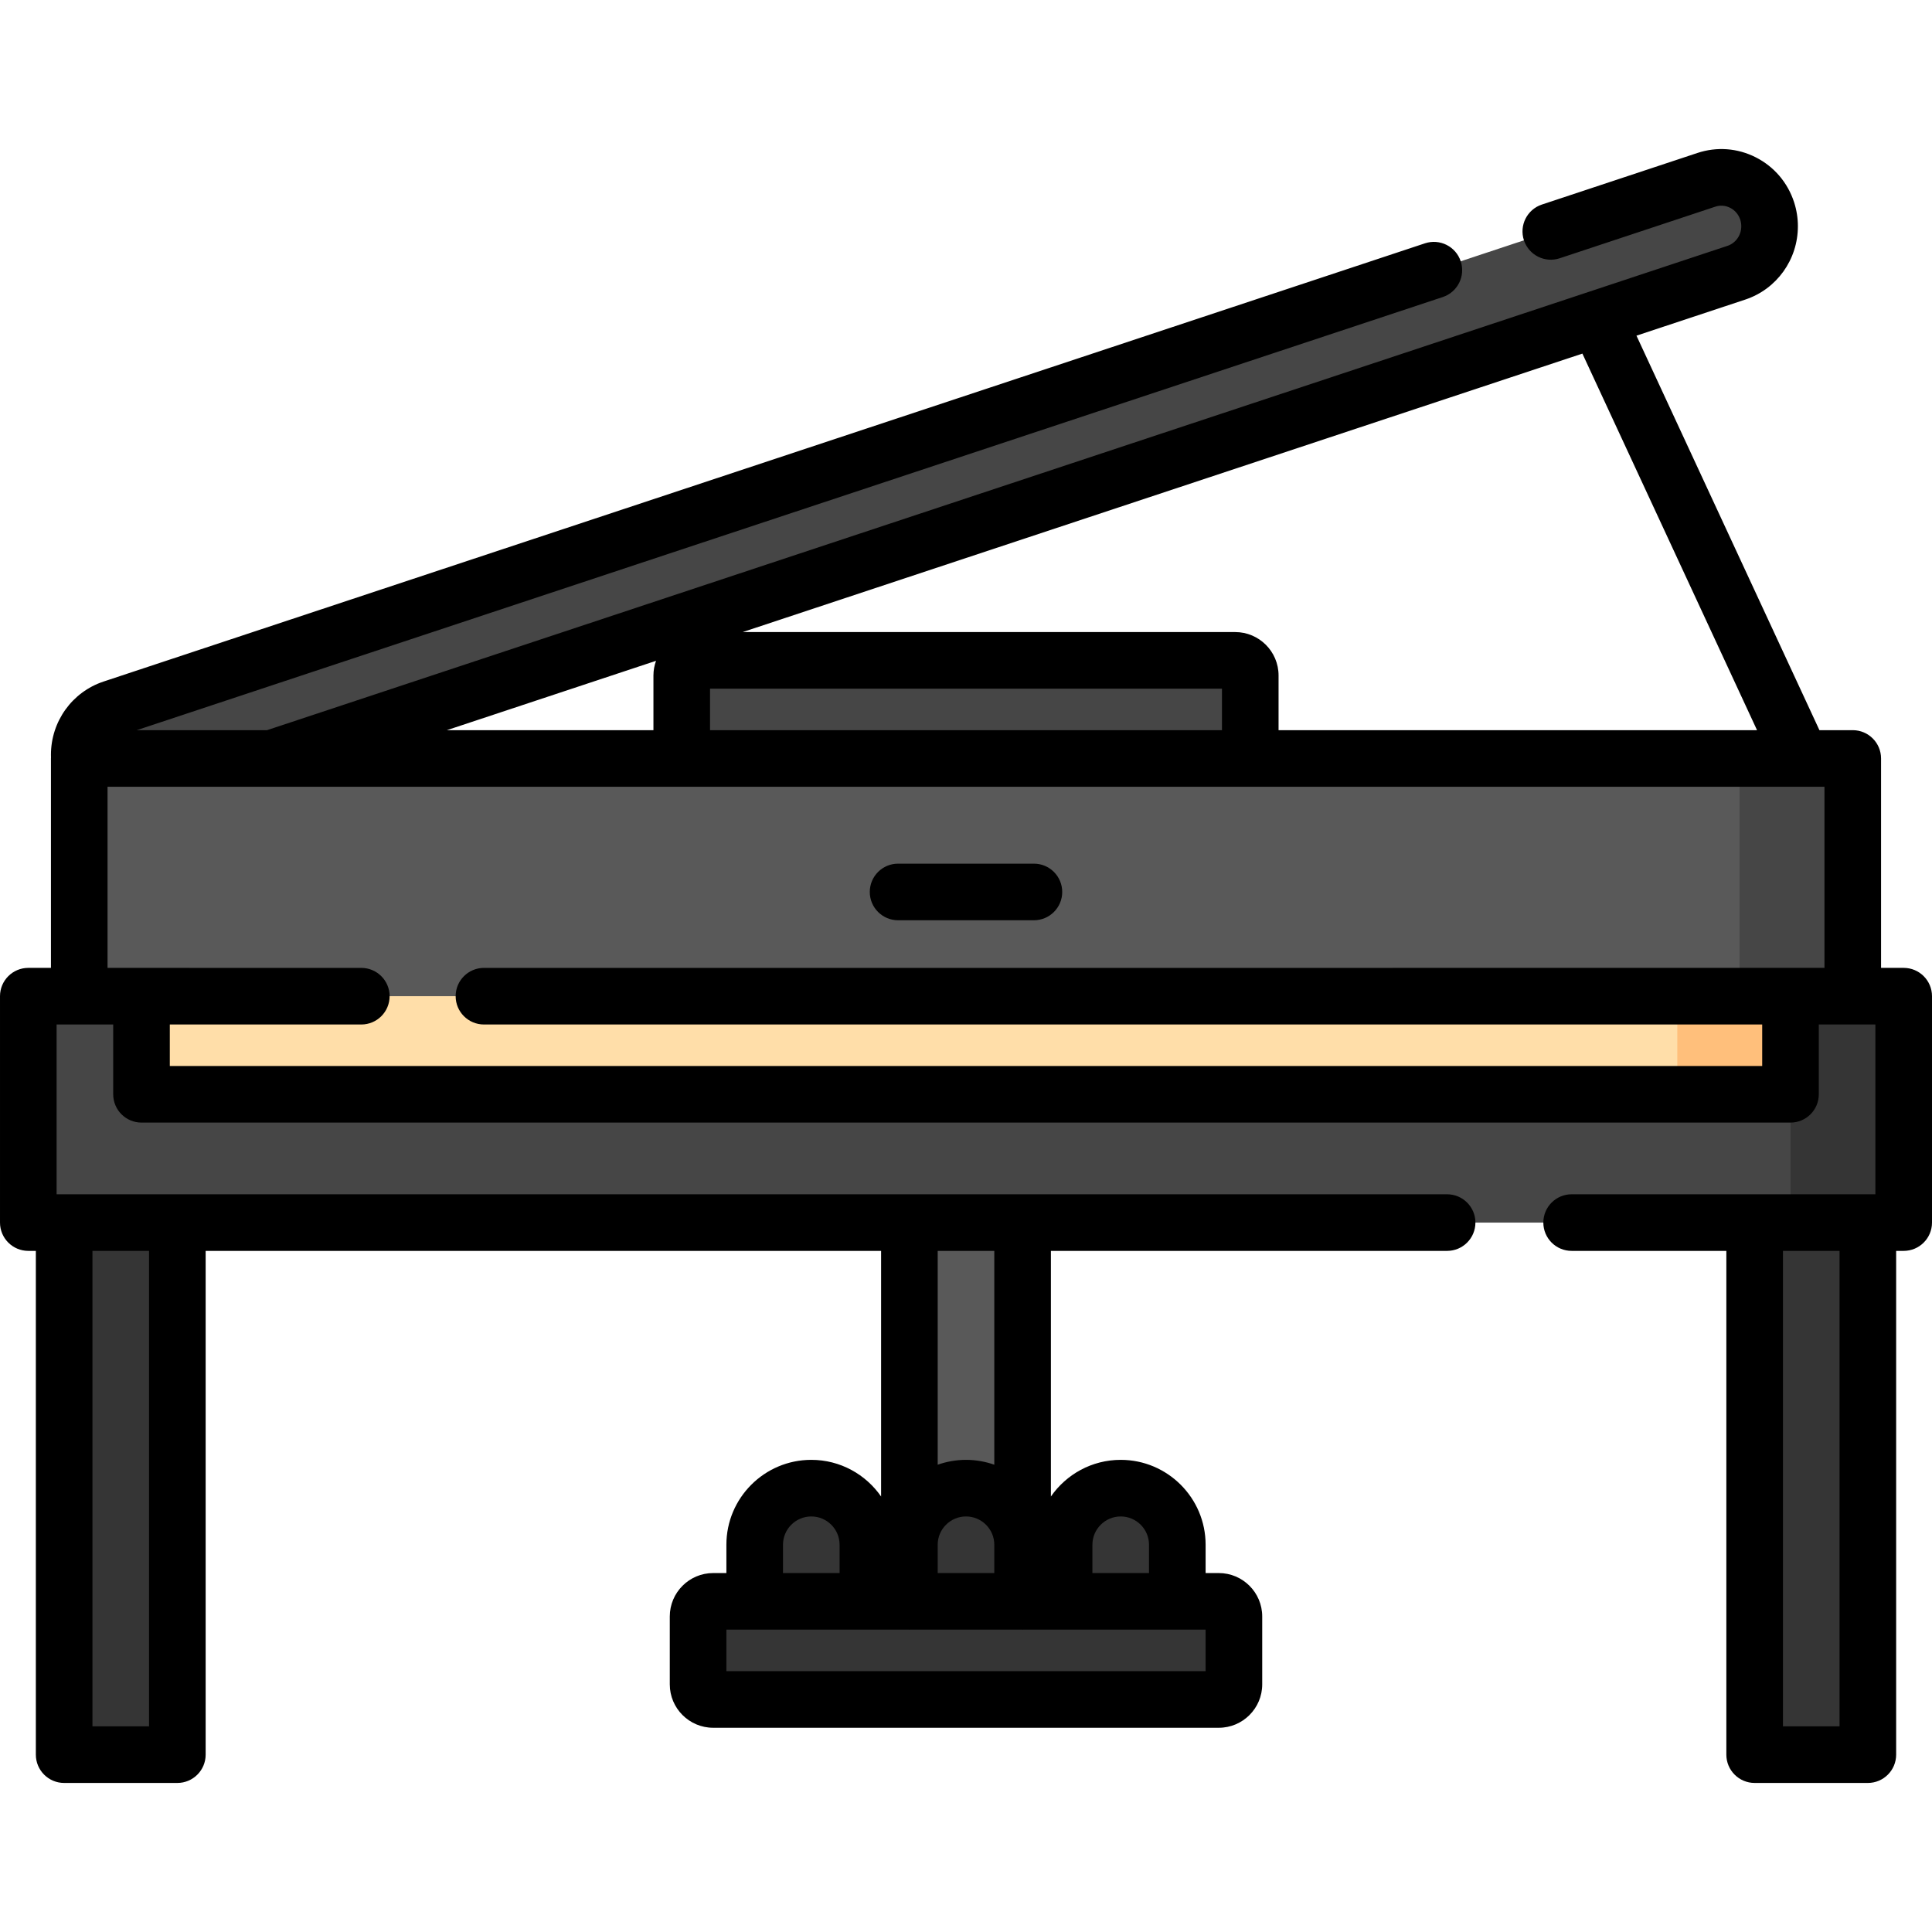 <?xml version="1.0" encoding="iso-8859-1"?>
<!-- Generator: Adobe Illustrator 19.0.0, SVG Export Plug-In . SVG Version: 6.00 Build 0)  -->
<svg version="1.1" id="Capa_1" xmlns="http://www.w3.org/2000/svg" xmlns:xlink="http://www.w3.org/1999/xlink" x="0px" y="0px"
	 viewBox="0 0 512 512" style="enable-background:new 0 0 512 512;" xml:space="preserve">
<path style="fill:#464646;" d="M460.154,72.274L37.761,212.359c-6.709,2.225-13.928-1.483-16.124-8.283l0,0
	c-2.196-6.799,1.463-14.115,8.173-16.341L452.203,47.651c6.709-2.225,13.928,1.483,16.124,8.283l0,0
	C470.522,62.733,466.863,70.049,460.154,72.274z"/>
<g>
	<rect x="17" y="324" style="fill:#353535;" width="30" height="141"/>
	<rect x="465" y="324" style="fill:#353535;" width="30" height="141"/>
</g>
<g>
	<rect x="241" y="324" style="fill:#595959;" width="30" height="108.15"/>
	<rect x="21" y="201" style="fill:#595959;" width="470" height="89"/>
</g>
<rect x="461" y="201" style="fill:#464646;" width="30" height="89"/>
<rect x="21" y="264" style="fill:#FFDEA9;" width="470" height="26"/>
<rect x="444.5" y="264" style="fill:#FFBF7B;" width="30" height="26"/>
<path style="fill:#464646;" d="M331.333,201.005H180.667v-22c0-2.209,1.791-4,4-4h142.667c2.209,0,4,1.791,4,4v22H331.333z"/>
<g>
	<path style="fill:#353535;" d="M271,424.38h-30v-15c0-8.284,6.716-15,15-15l0,0c8.284,0,15,6.716,15,15V424.38z"/>
	<path style="fill:#353535;" d="M230,424.38h-30v-15c0-8.284,6.716-15,15-15l0,0c8.284,0,15,6.716,15,15V424.38z"/>
	<path style="fill:#353535;" d="M312,424.38h-30v-15c0-8.284,6.716-15,15-15l0,0c8.284,0,15,6.716,15,15V424.38z"/>
</g>
<polygon style="fill:#464646;" points="504.5,264 504.5,324 7.5,324 7.5,264 37.5,264 37.5,290 474.5,290 474.5,264 "/>
<g>
	<rect x="474.5" y="264" style="fill:#353535;" width="30" height="60"/>
	<path style="fill:#353535;" d="M323,450.38H189c-2.209,0-4-1.791-4-4v-18c0-2.209,1.791-4,4-4h134c2.209,0,4,1.791,4,4v18
		C327,448.589,325.209,450.38,323,450.38z"/>
</g>
<path d="M238,243.878h36c4.142,0,7.5-3.358,7.5-7.5s-3.358-7.5-7.5-7.5h-36c-4.142,0-7.5,3.358-7.5,7.5S233.858,243.878,238,243.878
	z"/>
<path d="M504.5,256.498h-6v-55.494c0-4.142-3.358-7.5-7.5-7.5h-8.831L433.68,88.954l28.834-9.562
	c8.342-2.77,13.946-10.581,13.946-19.437c0-2.143-0.333-4.266-0.994-6.329c-1.693-5.233-5.312-9.475-10.19-11.944
	c-4.827-2.443-10.311-2.85-15.437-1.146l-41.22,13.67c-3.932,1.304-6.062,5.548-4.758,9.479c1.304,3.931,5.547,6.062,9.479,4.758
	l41.225-13.671c1.306-0.435,2.705-0.33,3.937,0.294c1.283,0.649,2.239,1.777,2.686,3.159c0.18,0.562,0.271,1.144,0.271,1.729
	c0,2.382-1.477,4.472-3.671,5.201L70.769,193.503H36.237L382.348,78.721c3.932-1.304,6.062-5.548,4.758-9.479
	c-1.304-3.931-5.546-6.061-9.479-4.758L27.446,180.616c-8.342,2.77-13.946,10.573-13.946,19.417c0,0.238,0.007,0.463,0.014,0.687
	c-0.004,0.095-0.014,0.187-0.014,0.283v55.494h-6c-4.142,0-7.5,3.358-7.5,7.5v59.999c0,4.142,3.358,7.5,7.5,7.5h2V465
	c0,4.142,3.358,7.5,7.5,7.5h30c4.142,0,7.5-3.358,7.5-7.5V331.497h179v65.094c-4.065-5.864-10.84-9.715-18.5-9.715
	c-12.407,0-22.5,10.093-22.5,22.5v7.5H189c-6.341,0-11.5,5.159-11.5,11.5v18c0,6.341,5.159,11.5,11.5,11.5h134
	c6.341,0,11.5-5.159,11.5-11.5v-18c0-6.341-5.159-11.5-11.5-11.5h-3.5v-7.5c0-12.407-10.093-22.5-22.5-22.5
	c-7.66,0-14.435,3.851-18.5,9.715v-65.094h105c4.142,0,7.5-3.358,7.5-7.5s-3.358-7.5-7.5-7.5H15v-44.999l0,0
	c0.033,0,14.967,0.005,15,0.005l0,0v18.495c0,4.142,3.358,7.5,7.5,7.5h437c4.142,0,7.5-3.358,7.5-7.5v-18.495l15-0.005
	c0.033,0-0.033,0,0,0l0,0v44.999h-80.5c-4.142,0-7.5,3.358-7.5,7.5s3.358,7.5,7.5,7.5h41V465c0,4.142,3.358,7.5,7.5,7.5h30
	c4.142,0,7.5-3.358,7.5-7.5V331.497h2c4.142,0,7.5-3.358,7.5-7.5v-59.999C512,259.856,508.642,256.498,504.5,256.498z M39.5,457.5
	h-15V331.502h15V457.5z M248.5,416.876v-7.5c0-4.136,3.364-7.5,7.5-7.5c4.136,0,7.5,3.364,7.5,7.5v7.5H248.5z M263.5,388.166
	c-2.347-0.833-4.871-1.29-7.5-1.29s-5.153,0.458-7.5,1.29v-56.664h15V388.166z M207.5,409.376c0-4.136,3.364-7.5,7.5-7.5
	s7.5,3.364,7.5,7.5v7.5h-15V409.376z M319.5,442.875h-127v-11h7.5h30h10.903c0.033,0,0.064,0.005,0.097,0.005
	s0.064-0.004,0.097-0.005h29.807c0.033,0,0.064,0.005,0.097,0.005s0.064-0.004,0.097-0.005H282h30h7.5V442.875z M289.5,409.376
	c0-4.136,3.364-7.5,7.5-7.5s7.5,3.364,7.5,7.5v7.5h-15V409.376z M487.5,457.5h-15V331.502h15V457.5z M465.634,193.503H338.833v-14.5
	c0-6.341-5.159-11.5-11.5-11.5H196.822L419.35,93.707L465.634,193.503z M188.167,182.503h135.667v11H188.167V182.503z
	 M173.856,175.12c-0.438,1.215-0.689,2.519-0.689,3.884v14.5h-54.745L173.856,175.12z M467,282.497H45v-10.995h50.75
	c4.142,0,7.5-3.358,7.5-7.5s-3.358-7.5-7.5-7.5l-67.25-0.005c-0.033,0,0.033,0,0,0l0,0v-47.995l0,0c0.008,0,0,0,0.008,0
	s-0.016,0-0.008,0h455l0,0l0,0c0.009,0-0.009,0,0,0c0.012,0-0.012,0,0,0l0,0v47.995l0,0c-0.033,0,0.033,0,0,0l-355.25,0.005
	c-4.142,0-7.5,3.358-7.5,7.5s3.358,7.5,7.5,7.5H467V282.497z"/>
<g>
</g>
<g>
</g>
<g>
</g>
<g>
</g>
<g>
</g>
<g>
</g>
<g>
</g>
<g>
</g>
<g>
</g>
<g>
</g>
<g>
</g>
<g>
</g>
<g>
</g>
<g>
</g>
<g>
</g>
</svg>

